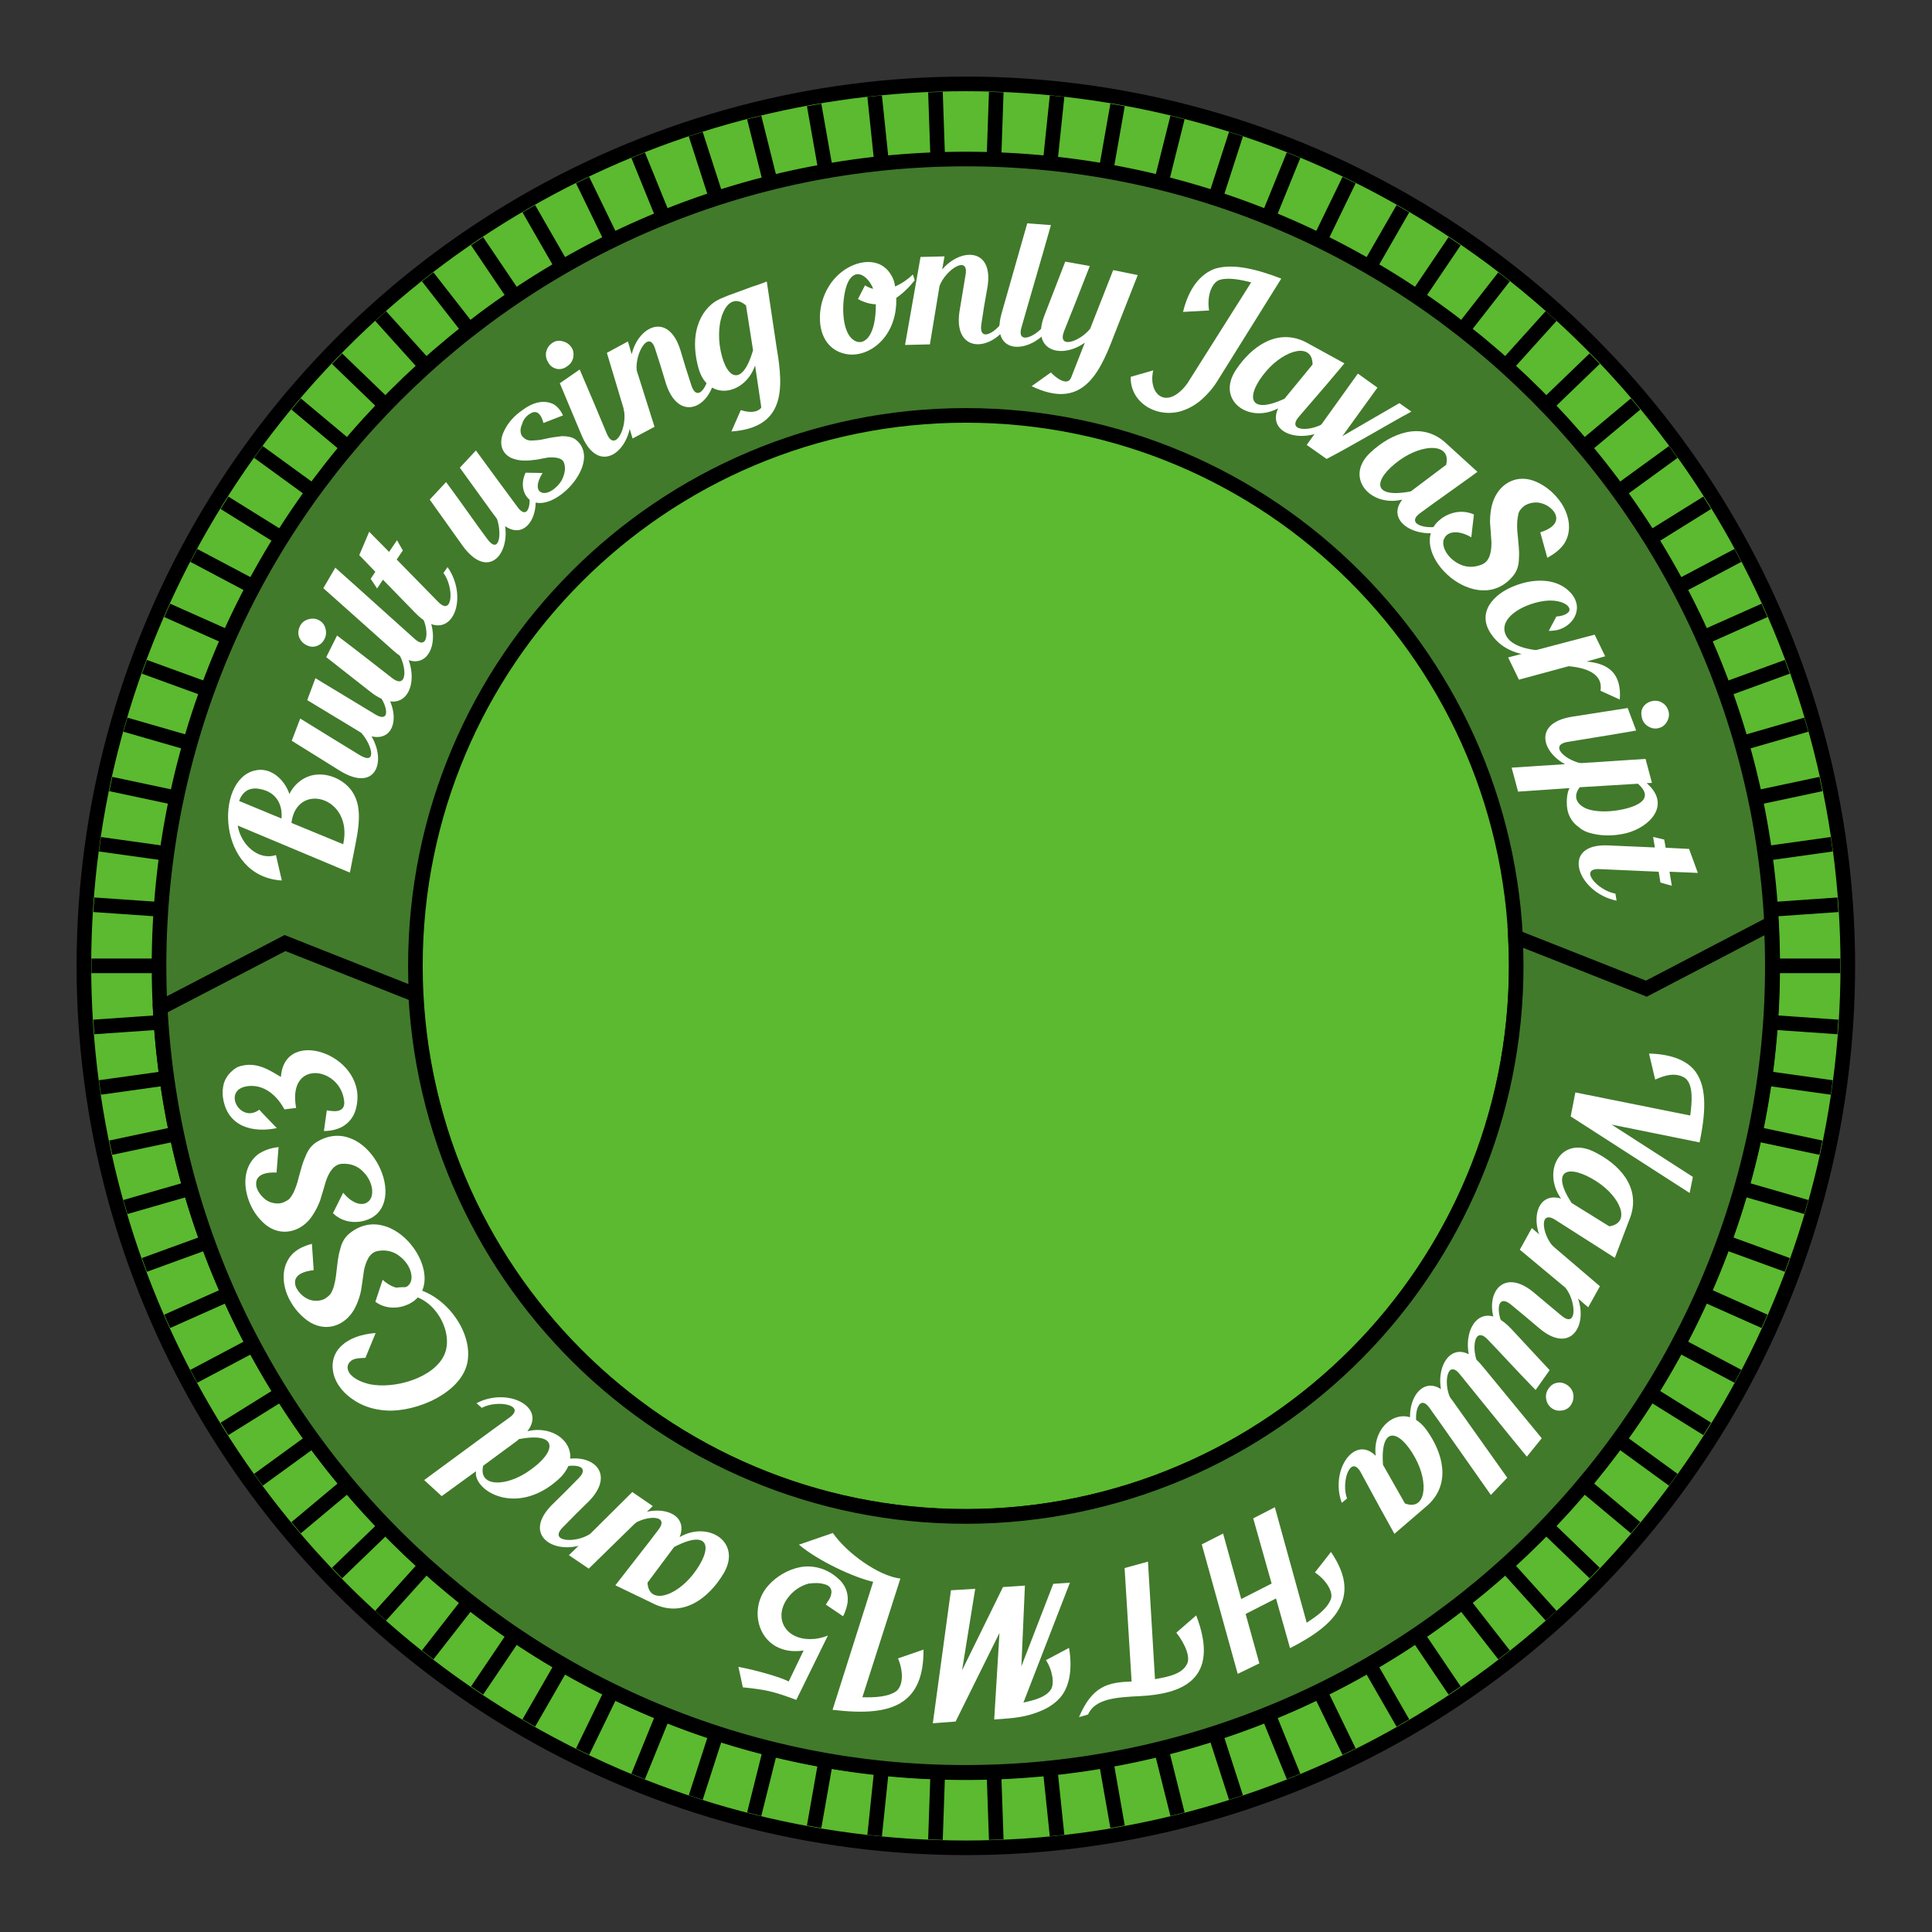 <?xml version="1.0" encoding="utf-8"?>
<!-- Generator: Adobe Illustrator 19.0.0, SVG Export Plug-In . SVG Version: 6.00 Build 0)  -->
<svg version="1.1" id="Layer_1" xmlns="http://www.w3.org/2000/svg" xmlns:xlink="http://www.w3.org/1999/xlink" x="0px" y="0px"
	 viewBox="-10.1 234.7 660.9 660.9" style="enable-background:new -10.1 234.7 660.9 660.9;" xml:space="preserve">
<rect x="-10.1" y="234.7" width="660.9" height="660.9" fill="#333333" stroke="none"/>
<style type="text/css">
	.st0{fill:#5BBA2F;}
	.st1{fill:none;stroke:#000000;stroke-width:5;}
	.st2{fill:#FFFFFF;stroke:#000000;stroke-width:5;}
	.st3{fill:#417A2B;}
	.st4{fill:#417A2B;stroke:#000000;stroke-width:5;}
	.st5{fill:none;}
	.st6{fill:#FFFFFF;}
</style>
<g>
	<g id="Circle_6_">
		<g id="Circle_7_">
			<circle class="st0" cx="320.3" cy="565.1" r="301.7"/>
			<circle class="st1" cx="320.3" cy="565.1" r="301.7"/>
		</g>
	</g>
	<g>
		<path class="st2" d="M44.3,565.1H21.2H44.3z"/>
	</g>
	<g>
		<path class="st2" d="M45,584.4L22,586L45,584.4z"/>
	</g>
	<g>
		<path class="st2" d="M47,603.5l-22.9,3.2L47,603.5z"/>
	</g>
	<g>
		<path class="st2" d="M50.4,622.5l-22.6,4.8L50.4,622.5z"/>
	</g>
	<g>
		<path class="st2" d="M55,641.2l-22.2,6.4L55,641.2z"/>
	</g>
	<g>
		<path class="st2" d="M61,659.5l-21.7,7.9L61,659.5z"/>
	</g>
	<g>
		<path class="st2" d="M68.2,677.3l-21.1,9.4L68.2,677.3z"/>
	</g>
	<g>
		<path class="st2" d="M76.6,694.7l-20.4,10.8L76.6,694.7z"/>
	</g>
	<g>
		<path class="st2" d="M86.3,711.3l-19.6,12.2L86.3,711.3z"/>
	</g>
	<g>
		<path class="st2" d="M97,727.3l-18.7,13.6L97,727.3z"/>
	</g>
	<g>
		<path class="st2" d="M108.9,742.5l-17.7,14.8L108.9,742.5z"/>
	</g>
	<g>
		<path class="st2" d="M121.8,756.8l-16.6,16L121.8,756.8z"/>
	</g>
	<g>
		<path class="st2" d="M135.6,770.2l-15.5,17.2L135.6,770.2z"/>
	</g>
	<g>
		<path class="st2" d="M150.4,782.6l-14.2,18.2L150.4,782.6z"/>
	</g>
	<g>
		<path class="st2" d="M166,793.9L153.1,813L166,793.9z"/>
	</g>
	<g>
		<path class="st2" d="M182.3,804.1l-11.5,20L182.3,804.1z"/>
	</g>
	<g>
		<path class="st2" d="M199.3,813.1l-10.1,20.8L199.3,813.1z"/>
	</g>
	<g>
		<path class="st2" d="M216.9,821l-8.7,21.4L216.9,821z"/>
	</g>
	<g>
		<path class="st2" d="M235,827.6l-7.1,22L235,827.6z"/>
	</g>
	<g>
		<path class="st2" d="M253.5,832.9l-5.6,22.4L253.5,832.9z"/>
	</g>
	<g>
		<path class="st2" d="M272.4,836.9l-4,22.7L272.4,836.9z"/>
	</g>
	<g>
		<path class="st2" d="M291.5,839.6l-2.4,23L291.5,839.6z"/>
	</g>
	<g>
		<path class="st2" d="M310.7,840.9l-0.8,23.1L310.7,840.9z"/>
	</g>
	<g>
		<path class="st2" d="M329.9,840.9l0.8,23.1L329.9,840.9z"/>
	</g>
	<g>
		<path class="st2" d="M349.1,839.6l2.4,23L349.1,839.6z"/>
	</g>
	<g>
		<path class="st2" d="M368.2,836.9l4,22.7L368.2,836.9z"/>
	</g>
	<g>
		<path class="st2" d="M387.1,832.9l5.6,22.4L387.1,832.9z"/>
	</g>
	<g>
		<path class="st2" d="M405.6,827.6l7.1,22L405.6,827.6z"/>
	</g>
	<g>
		<path class="st2" d="M423.7,821l8.7,21.4L423.7,821z"/>
	</g>
	<g>
		<path class="st2" d="M441.3,813.1l10.1,20.8L441.3,813.1z"/>
	</g>
	<g>
		<path class="st2" d="M458.3,804.1l11.5,20L458.3,804.1z"/>
	</g>
	<g>
		<path class="st2" d="M474.6,793.9l12.9,19.1L474.6,793.9z"/>
	</g>
	<g>
		<path class="st2" d="M490.2,782.6l14.2,18.2L490.2,782.6z"/>
	</g>
	<g>
		<path class="st2" d="M505,770.2l15.5,17.2L505,770.2z"/>
	</g>
	<g>
		<path class="st2" d="M518.8,756.8l16.6,16L518.8,756.8z"/>
	</g>
	<g>
		<path class="st2" d="M531.7,742.5l17.7,14.8L531.7,742.5z"/>
	</g>
	<g>
		<path class="st2" d="M543.6,727.3l18.7,13.6L543.6,727.3z"/>
	</g>
	<g>
		<path class="st2" d="M554.3,711.3l19.6,12.2L554.3,711.3z"/>
	</g>
	<g>
		<path class="st2" d="M564,694.7l20.4,10.8L564,694.7z"/>
	</g>
	<g>
		<path class="st2" d="M572.4,677.3l21.1,9.4L572.4,677.3z"/>
	</g>
	<g>
		<path class="st2" d="M579.6,659.5l21.7,7.9L579.6,659.5z"/>
	</g>
	<g>
		<path class="st2" d="M585.6,641.2l22.2,6.4L585.6,641.2z"/>
	</g>
	<g>
		<path class="st2" d="M590.2,622.5l22.6,4.8L590.2,622.5z"/>
	</g>
	<g>
		<path class="st2" d="M593.6,603.5l22.9,3.2L593.6,603.5z"/>
	</g>
	<g>
		<path class="st2" d="M595.6,584.4l23,1.6L595.6,584.4z"/>
	</g>
	<g>
		<path class="st2" d="M596.3,565.1h23.1H596.3z"/>
	</g>
	<g>
		<path class="st2" d="M595.6,545.8l23-1.6L595.6,545.8z"/>
	</g>
	<g>
		<path class="st2" d="M593.6,526.7l22.9-3.2L593.6,526.7z"/>
	</g>
	<g>
		<path class="st2" d="M590.2,507.7l22.6-4.8L590.2,507.7z"/>
	</g>
	<g>
		<path class="st2" d="M585.6,489l22.2-6.4L585.6,489z"/>
	</g>
	<g>
		<path class="st2" d="M579.6,470.7l21.7-7.9L579.6,470.7z"/>
	</g>
	<g>
		<path class="st2" d="M572.4,452.9l21.1-9.4L572.4,452.9z"/>
	</g>
	<g>
		<path class="st2" d="M564,435.5l20.4-10.8L564,435.5z"/>
	</g>
	<g>
		<path class="st2" d="M554.3,418.9l19.6-12.2L554.3,418.9z"/>
	</g>
	<g>
		<path class="st2" d="M543.6,402.9l18.7-13.6L543.6,402.9z"/>
	</g>
	<g>
		<path class="st2" d="M531.7,387.7l17.7-14.8L531.7,387.7z"/>
	</g>
	<g>
		<path class="st2" d="M518.8,373.4l16.6-16L518.8,373.4z"/>
	</g>
	<g>
		<path class="st2" d="M505,360l15.5-17.2L505,360z"/>
	</g>
	<g>
		<path class="st2" d="M490.2,347.6l14.2-18.2L490.2,347.6z"/>
	</g>
	<g>
		<path class="st2" d="M474.6,336.3l12.9-19.1L474.6,336.3z"/>
	</g>
	<g>
		<path class="st2" d="M458.3,326.1l11.5-20L458.3,326.1z"/>
	</g>
	<g>
		<path class="st2" d="M441.3,317.1l10.1-20.8L441.3,317.1z"/>
	</g>
	<g>
		<path class="st2" d="M423.7,309.2l8.7-21.4L423.7,309.2z"/>
	</g>
	<g>
		<path class="st2" d="M405.6,302.6l7.1-22L405.6,302.6z"/>
	</g>
	<g>
		<path class="st2" d="M387.1,297.3l5.6-22.4L387.1,297.3z"/>
	</g>
	<g>
		<path class="st2" d="M368.2,293.3l4-22.7L368.2,293.3z"/>
	</g>
	<g>
		<path class="st2" d="M349.1,290.6l2.4-23L349.1,290.6z"/>
	</g>
	<g>
		<path class="st2" d="M329.9,289.3l0.8-23.1L329.9,289.3z"/>
	</g>
	<g>
		<path class="st2" d="M310.7,289.3l-0.8-23.1L310.7,289.3z"/>
	</g>
	<g>
		<path class="st2" d="M291.5,290.6l-2.4-23L291.5,290.6z"/>
	</g>
	<g>
		<path class="st2" d="M272.4,293.3l-4-22.7L272.4,293.3z"/>
	</g>
	<g>
		<path class="st2" d="M253.5,297.3l-5.6-22.4L253.5,297.3z"/>
	</g>
	<g>
		<path class="st2" d="M235,302.6l-7.1-22L235,302.6z"/>
	</g>
	<g>
		<path class="st2" d="M216.9,309.2l-8.7-21.4L216.9,309.2z"/>
	</g>
	<g>
		<path class="st2" d="M199.3,317.1l-10.1-20.8L199.3,317.1z"/>
	</g>
	<g>
		<path class="st2" d="M182.3,326.1l-11.5-20L182.3,326.1z"/>
	</g>
	<g>
		<path class="st2" d="M166,336.3l-12.9-19.1L166,336.3z"/>
	</g>
	<g>
		<path class="st2" d="M150.4,347.6l-14.2-18.2L150.4,347.6z"/>
	</g>
	<g>
		<path class="st2" d="M135.6,360l-15.5-17.2L135.6,360z"/>
	</g>
	<g>
		<path class="st2" d="M121.8,373.4l-16.6-16L121.8,373.4z"/>
	</g>
	<g>
		<path class="st2" d="M108.9,387.7l-17.7-14.8L108.9,387.7z"/>
	</g>
	<g>
		<path class="st2" d="M97,402.9l-18.7-13.6L97,402.9z"/>
	</g>
	<g>
		<path class="st2" d="M86.3,418.9l-19.6-12.2L86.3,418.9z"/>
	</g>
	<g>
		<path class="st2" d="M76.6,435.5l-20.4-10.8L76.6,435.5z"/>
	</g>
	<g>
		<path class="st2" d="M68.2,452.9l-21.1-9.4L68.2,452.9z"/>
	</g>
	<g>
		<path class="st2" d="M61,470.7l-21.7-7.9L61,470.7z"/>
	</g>
	<g>
		<path class="st2" d="M55,489l-22.2-6.4L55,489z"/>
	</g>
	<g>
		<path class="st2" d="M50.4,507.7l-22.6-4.8L50.4,507.7z"/>
	</g>
	<g>
		<path class="st2" d="M47,526.7l-22.9-3.2L47,526.7z"/>
	</g>
	<g>
		<path class="st2" d="M45,545.8l-23-1.6L45,545.8z"/>
	</g>
</g>
<g>
	<g>
		<g>
			<path class="st3" d="M320.3,841.1c-152.4,0-276-123.6-276-276s123.6-276,276-276s276,123.6,276,276S472.7,841.1,320.3,841.1z
				 M508.6,565.1c0-104-84.3-188.3-188.3-188.3S132,461.1,132,565.1s84.3,188.3,188.3,188.3S508.6,669.1,508.6,565.1z"/>
			<path class="st1" d="M320.3,841.1c-152.4,0-276-123.6-276-276s123.6-276,276-276s276,123.6,276,276S472.7,841.1,320.3,841.1z
				 M508.6,565.1c0-104-84.3-188.3-188.3-188.3S132,461.1,132,565.1s84.3,188.3,188.3,188.3S508.6,669.1,508.6,565.1z"/>
		</g>
		<path class="st4" d="M44.7,579.5c4,76.1,38.4,143.4,90.9,190.6s123,74.5,199.1,70.5s143.4-38.4,190.6-90.9
			c47.3-52.5,74.5-123,70.5-199.1l-42.7,22.3l-44.8-17.7c2.7,51.9-15.9,100.1-48.1,135.9c-32.3,35.8-78.2,59.3-130.1,62.1
			c-51.9,2.7-100.1-15.9-135.9-48.1c-35.8-32.3-59.3-78.2-62.1-130.1l-44.7-17.7L44.7,579.5z"/>
		<g>
			<circle id="Circle_1_" class="st5" cx="320.3" cy="565.1" r="265.4"/>
			<path class="st6" d="M541.2,619.4l27.8,17.9l-1.1,5.5l-40.7-26.2l1.6-8.2l39.3,7.9c0.6-4.7,1.1-10.3-1.6-12.7
				c-3.3-2.3-7.3-1-10.4,0.4l-2.1-8.9c7.9,0.2,13.2,2.5,15.9,6.2c4.2,5.7,3.3,14.9,1.4,24.2L541.2,619.4z"/>
			<path class="st6" d="M521.4,664.4c-8.9-7.8-7.4-22.6,2.5-19.7c-6.6-9.3-0.2-21.5,11.1-16.1c8.7,4.2,16.1,12,12.7,22.2l-5.4,14.2
				l-2-1.3c-7.9-5-12.5-8-18.5-11.8c-5.9-3.6-4.2,6.4,0.4,10.2L521.4,664.4z M540.4,654.2c7.5-1.1,4-10-4.4-15.4
				c-9.4-6-16-4.2-8.5,7.4L540.4,654.2z"/>
			<path class="st6" d="M504.8,692.9c-9.5-11.3-2.9-26.3,9.5-16.3c3.3,2.8,6.6,5.5,9.8,8.2c5.4,4.5,5-5,1.3-9.6l-15.6-13l4.1-7.4
				l23.3,19.9l-4,7.2l-3.5-3c3.3,9.2-2.5,19.1-13.1,10.3c-5.8-4.9-4.1-3.5-9.8-8.2c-5.8-4.7-5.1,5.4-0.9,9.9L504.8,692.9z"/>
			<path class="st6" d="M495.2,704.9c-7.8-11.4-0.2-28.2,11.6-15.7l13.2,14.2l-4.8,6.8c-7.2-7.4-11.4-12.1-16.4-17.3
				c-5.1-5.3-5.9,5.1-2.3,10.2L495.2,704.9z M522.7,707.7c1.2-0.2,2.3,0.1,3.5,0.9c1,0.8,1.7,1.8,1.9,3.1c0.2,1.3-0.1,2.5-0.8,3.6
				s-1.8,1.7-3,1.9c-1.3,0.2-2.5,0-3.6-0.8c-1.1-0.8-1.7-1.9-1.9-3.2c-0.2-1.3,0.1-2.5,0.9-3.6S521.4,707.9,522.7,707.7z"/>
			<path class="st6" d="M485,715.8c-6.7-11.3,1.5-26.5,11.9-13.9l20.4,24.8l-5.1,6.3c-6.6-8-18.6-22.9-23-28.3
				c-4.5-5.4-5.8,4.3-2.6,9.3L485,715.8z"/>
			<path class="st6" d="M474.1,727c-5.9-11.7,3.3-26.3,12.8-13l18.6,26.2l-5.6,5.9c-6-8.5-16.9-24.1-21-29.8
				c-4.1-5.6-6.1,3.9-3.3,9.1L474.1,727z"/>
			<path class="st6" d="M448.9,748.8c-4.1-11.1,4.3-23.4,11.6-16.1c-1.4-11.3,10.2-18.9,17.4-8.8c5.7,7.9,8.4,18.3,0.5,25.6
				l-11.5,9.9l-1.1-2c-4.6-8.2-7.1-13-10.5-19.2c-3.5-6-6.7,3.6-4.6,9.1L448.9,748.8z M470.5,749c7.1,2.7,8.3-6.9,3.5-15.6
				c-5.3-9.7-12-11.4-11,2.4L470.5,749z"/>
			<path class="st6" d="M413.3,807.3L401,763l7.3-3.7l6.2,22.4l10.4-5.3l-6.3-22.3l7.4-3.8l10.9,39.5c3.5-2.3,6.8-4.6,8.2-7.9
				c1.1-2.5-1.5-6.7-5.4-9.3l5.5-7c4.7,6.9,5.5,12.4,3.8,17.1c-2.3,6.7-9.6,11.6-17.8,15.8l-4.8-17l-10.4,5.3l4.7,16.9L413.3,807.3z
				"/>
			<path class="st6" d="M399.1,787.3c8.6,22.4-5.6,26.9-19.1,27.6c-8,0.4-15.5,0.8-17.9,6.3l-3.1,0.9c4.6-10.8,10-11.9,18-12.2
				l-2.4-38.8l8-2.2l2.4,40.2c5.4-0.9,9.2-2,10.8-4.9c1.5-2.3-0.3-6.9-3.5-11L399.1,787.3z"/>
			<path class="st6" d="M309,824.2l6.2-45.5l8.3-0.5l-4.5,27.9l14-28.5l7.5-0.5l-1.2,27.6l10.9-28.2l5.7-0.4l-15.9,41
				c3.8-0.8,7.5-1.8,9.3-4.3c1.4-1.9,0.7-6.7-1.6-10.2l7.9-4.2c1.3,7.7,0,13.7-3.2,17.2c-2.6,2.9-6.3,4.6-10.6,5.8
				c-3.8,1-7.4,1.2-11.8,1.5l1.8-29.6l-15,30.3L309,824.2z"/>
			<path class="st6" d="M305.8,799c0.1,8.1-2,13.5-5.7,16.7c-5.6,5-15.1,5.1-25.4,3.9l13.9-43.8c-6.4-1.4-18.8-7.1-25.4-12.7l11.6-4
				c4.8,6.9,15.6,14.7,23.1,15.6l-13,40.6c4.3,0.1,8.6-0.1,11.5-2c2.4-1.8,2.7-6.5,0.7-11.3L305.8,799z"/>
			<path class="st6" d="M279.8,783.2c-0.3,1.5-0.8,3.1-1.5,4.4l-5.9-4c0.7-1,0-0.1,0.7-1.1c0.6-0.8,1-1.7,1.1-2.3
				c0.5-1.9-0.5-3.2-2.4-3.6c-1.7-0.5-3.4-0.4-5.2-0.2c-2.3,0.6-4.3,1.8-5.9,3.4c-6.7,6.8-3.2,15.5,6.1,15.6l0.5,0
				c1.8,0,3.8-0.4,5.8-1.2l-10.8,22c-8.3-3.1-10.8-3.5-18.3-4.3c-0.4-2-1.1-5.2-1.5-7c6.3,1.2,14.3,3.5,17.2,5l5.1-10.6
				c-14.8,2.3-19.9-13.5-12.1-22.2c2.6-3,6.7-5.5,10.9-6.3c4.1-0.8,9,0.3,12.8,3.7C279,776.6,280.3,779.7,279.8,783.2z"/>
			<path class="st6" d="M203,756.2c8.6-8.1,23.2-5.3,19.4,4.3c9.9-5.7,21.4,1.8,15,12.5c-5,8.3-13.5,14.9-23.3,10.6l-13.7-6.6
				l1.4-1.8c5.7-7.4,9.2-11.7,13.4-17.3c4.2-5.6-6-4.8-10.2-0.6L203,756.2z M211.4,776.1c0.4,7.6,9.6,4.9,15.7-3
				c6.8-8.8,5.7-15.6-6.6-9.2L211.4,776.1z"/>
			<path class="st6" d="M176.1,737.1c12.1-8.4,26.4-0.5,15.4,11c-3.1,3-6.1,6-9.1,9.1c-5,5,4.5,5.5,9.4,2.2l14.4-14.3l7,4.8
				l-21.9,21.4l-6.8-4.6l3.3-3.2c-9.5,2.4-18.8-4.2-9.1-14c5.4-5.3,3.9-3.8,9.1-9.1c5.3-5.3-4.9-5.5-9.8-1.8L176.1,737.1z"/>
			<path class="st6" d="M152.9,714.7c10.7-5.6,24,1.3,17.4,9.6c11.2-2.7,20.1,7.7,10.8,16.3c-13.4,12.3-27.5,5.2-28.4-1.4
				c0-0.3,0-0.7,0-1.2l-11.7,8.5l-6-5.5c9-6.6,23.3-17.2,29.2-21.4c5.8-4.2-4.1-6.2-9.5-3.3L152.9,714.7z M155.2,736.1
				c-1.8,7.3,7.8,7.4,15.9,1.6c9.2-6.4,10-13.3-3.7-10.7c-0.2,0.2-0.5,0.5-0.8,0.7L155.2,736.1z"/>
			<path class="st6" d="M124.9,675.3c13.4-2.6,26.8,12.7,25,24.8c-1.5,10.8-17.4,17.8-28,17.1c-4.5-0.3-8.4-1.7-11.3-3.8
				c-3.9-2.6-6.3-6.2-6.8-9.8c-0.5-3.1,0.4-6.3,3.1-8.7c2.4-2.2,6.2-3.8,11.5-4.2l-3.5,8.5c-1.7,0.1-3.6,0-4.9,1
				c-1.5,1.2-1.5,2.8-0.5,4.3c1.2,1.6,3.5,2.9,6.8,3.7c8.6,1.8,22.3-2.2,25.7-10.3c3.4-8.1-4.4-21.5-15.3-20.2L124.9,675.3z"/>
			<path class="st6" d="M97.2,669.2c-2.8,0.3-7.6,1.4-6.1,5.7c0.7,1.5,2,3.1,3.8,4c1.9,1.1,4.8,1,6.4-0.1c1.5-1.1,1.7-1.3,2.4-2.9
				c0.6-1.4,1.1-4,1.3-6.2c0.3-2.5,0.5-5.1,1.2-7.4c0.5-2.2,1.4-4.2,3.3-5.7c14.9-12,33.8,14.5,21.9,23.2c-3.6,2.6-9.1,3.2-13.1,0.2
				l2.5-7.5c3.7,3.3,7.2,3.6,8.9,1.8c2.1-2.1,0.7-7-3-9.8c-1.8-1.5-4.4-2.4-7.3-1.9c-3.3,0.4-4.4,4-5,6.7c-0.4,2.8-0.6,4.5-1,6.9
				c-0.5,2.5-1.6,5.4-2.9,7.3c-3.4,5.1-9.8,7-15.5,2.9c-3.1-2.3-5.4-5.3-6.9-8.9c-1.9-5-1.6-10.1,1.7-13.7c1.6-1.7,4-2.9,6.8-3.6
				L97.2,669.2z"/>
			<path class="st6" d="M84.5,635.8c-2.8-0.1-7.7,0.2-6.9,4.8c0.4,1.6,1.6,3.3,3.2,4.5c1.7,1.3,4.6,1.7,6.3,0.8
				c1.7-0.8,1.9-1.1,2.8-2.5c0.8-1.3,1.7-3.8,2.2-6c0.7-2.5,1.3-5,2.3-7.1c0.8-2.1,2-3.9,4.1-5.1c16.5-9.7,31.3,19.3,18.3,26.2
				c-4,2.1-9.5,1.8-13-1.7l3.5-7c3.1,3.8,6.6,4.7,8.5,3.1c2.4-1.8,1.7-6.9-1.5-10.1c-1.6-1.8-4-3-7-2.9c-3.3-0.1-5,3.3-5.9,5.9
				c-0.8,2.8-1.3,4.4-2,6.7c-0.9,2.4-2.4,5.1-3.9,6.8c-4.1,4.5-10.7,5.5-15.7,0.6c-2.8-2.7-4.6-6-5.5-9.8
				c-1.2-5.2-0.1-10.2,3.7-13.3c1.9-1.4,4.4-2.3,7.2-2.6L84.5,635.8z"/>
			<path class="st6" d="M111.6,614.2c-0.8,3-3,5.6-6.4,6.7c-1.4,0.5-3,0.7-4.5,0.7l1-7.1c1.1,0.2,0,0.1,1.1,0.2s1.9,0.2,2.7,0
				c1.8-0.4,2.4-1.7,2.1-3.6c-1.5-11.6-19.5-14.1-16.4,2.6l-4,0.5c-3.2-5.9-8-8.7-12.9-7.9c-8.5,1.4-2.2,12.9,4.3,8
				c1.2,1.4,4.3,4.5,6,6.3c-8.2,1.7-16.9-0.4-18.4-10.3c-0.3-1.8-0.1-3.6,0.3-5.1c0.5-1.5,1.3-2.7,2.3-3.7c1-1,2.2-1.9,3.7-2.2
				c5.5-1.4,9.9,1.7,13.5,3.8C87.2,585.2,116.7,596.1,111.6,614.2z"/>
		</g>
		<g>
			<circle id="Circle_2_" class="st5" cx="320.3" cy="565.1" r="265.4"/>
			<path class="st6" d="M107.4,502.4c6.7,5,5.7,13,4.1,21.1c-0.4,2.1-0.8,4.2-1.2,6.1c-0.2,1.2-0.5,2.4-0.7,3.6l-38.4-16.1
				c1.1,6.5,7,12.1,13.1,10.1l2,8.7c-22.2-1.3-23-34.4-9.3-37.6c5.4-1.4,10.2,3,11.9,8c1.6-3.2,4.2-5.3,7.1-6.2
				C99.7,499,104,499.9,107.4,502.4z M86.2,514.7c0.4-5-1.9-9.1-7.4-10.1c-3.8-0.8-6.1,1.2-7.1,4.1L86.2,514.7z M89.6,516.2
				l17.7,7.3C110.9,507.2,91.3,501.9,89.6,516.2z"/>
			<path class="st6" d="M118.3,467.9c8.9,7.4,8.2,20.8-1.3,18.7c5.1,8.7,1.4,19.1-10.6,11.9l-16.7-10.4l2.9-7.6
				c8.5,5.2,14.7,9.1,20.5,12.6c5.8,3.4,4.1-3.5,0.4-7.7c-0.5-0.3-1.1-0.7-18.5-11.2l2.8-7.5c8.5,5.1,14.5,8.8,20.5,12.4
				c6.1,3.6,3.8-5.2-0.9-9L118.3,467.9z"/>
			<path class="st6" d="M98.2,455.7c-1.2,0.4-2.3,0.3-3.6-0.4c-1.2-0.6-1.9-1.5-2.4-2.7c-0.4-1.3-0.3-2.4,0.3-3.7
				c0.6-1.2,1.5-1.9,2.7-2.3c1.3-0.4,2.5-0.4,3.7,0.2c1.2,0.6,2,1.6,2.3,2.8c0.4,1.3,0.3,2.5-0.3,3.7
				C100.3,454.5,99.4,455.3,98.2,455.7z M125.8,454.2c9.5,10,4.6,27.8-9,17.3l-15.3-12l3.7-7.4c8.2,6.2,13.2,10.2,18.9,14.6
				c5.8,4.4,5-6,0.7-10.4L125.8,454.2z"/>
			<path class="st6" d="M134.1,441.8c8.3,10.1,2.6,26.4-9.6,15.5l-24-21.4l4.1-7c7.8,6.9,21.9,19.7,27.2,24.4c5.2,4.6,5-5.2,1.2-9.6
				L134.1,441.8z"/>
			<path class="st6" d="M143,428.7c7.9,11.2,0.8,27.8-11,15.7l-11.1-11.4l-2,3l-2.2-3.3l1.6-2.4l-5.5-5.7l3.4-8l6.8,6.9l2.7-4l2,3.5
				l-2.1,3.1l14.2,14.5c5,5.1,5.5-4.9,1.8-9.9L143,428.7z"/>
			<path class="st6" d="M171.1,397.9c5.3,10.3-0.4,22.3-8.4,16.8c1.4,10-6,18.2-14.4,6.9l-11.4-16l5.6-6c5.9,8,10,14,14.1,19.5
				c4,5.4,5.1-1.6,3.3-6.9c-0.4-0.5-0.8-1-12.7-17.5l5.5-5.9c5.9,8,10,13.7,14.2,19.3c4.2,5.7,5.5-3.4,2.7-8.6L171.1,397.9z"/>
			<path class="st6" d="M175.8,379.4c-0.5-2-1.8-5.1-4.7-3.1c-1.2,0.7-2.3,2.1-2.6,3.5c-0.9,1.8-0.6,3.8,0.4,4.5
				c1,0.9,1.2,0.9,2.4,1.1c1.4,0,3.2-0.1,5.2-0.6c1.7-0.4,3.8-0.7,5.6-0.9c1.7,0,3.2,0.2,4.5,1c10.4,7.6-8.1,27-15.7,20.6
				c-2.2-1.9-2.9-5.6-1.2-9.1l5.8,0.1c-2.1,3.3-2.1,5.9-0.5,6.6c1.9,1,5.3-1.1,7.1-4.2c0.9-1.9,1.4-3.8,0.8-5.7
				c-0.6-2.1-3.4-2.1-5.5-2c-2.4,0.4-3.6,0.8-5.5,0.9c-1.8,0.3-4.2,0.2-5.8-0.3c-4.1-1-6.2-5-3.6-10c1.4-2.8,3.5-5,6.1-6.8
				c3.6-2.7,7.3-3.6,10.5-2.1c1.4,0.7,2.6,2.2,3.4,3.9L175.8,379.4z"/>
			<path class="st6" d="M180.4,360.9c-1.2-0.3-2.2-0.9-2.9-2.1c-0.7-1.1-1-2.3-0.8-3.6c0.3-1.3,0.9-2.3,2-3.1c1.1-0.8,2.3-1,3.5-0.7
				c1.3,0.3,2.3,0.9,3.1,2c0.8,1.1,0.9,2.3,0.7,3.6c-0.3,1.3-1,2.3-2.1,3C182.9,360.8,181.7,361.1,180.4,360.9z M205.2,373
				c3.4,13.4-9.6,26.5-16.3,10.7l-7.5-17.9l6.8-4.7c4.1,9.5,6.5,15.3,9.3,22c2.9,6.7,7.3-2.7,5.7-8.7L205.2,373z"/>
			<path class="st6" d="M234.6,357.6c1.9,14.7-11.7,23.7-16.8,8.6c-1.2-4.1-2.5-8.2-3.8-12.2c-2.1-6.7-6.9,1.5-6.3,7.4l6.1,19.3
				l-7.5,4l-8.8-29.3l7.2-3.9l1.3,4.4c2.2-9.5,12.4-14.7,16.6-1.6c2.2,7.2,1.5,5.2,3.8,12.2c2.3,7.1,7.2-1.8,6.1-7.9L234.6,357.6z"
				/>
			<path class="st6" d="M252.2,331l3.4,22.8c2.4,14,2.9,27.2-15.5,28.5l3.2-7.3c3.6,1.1,5.8,0.6,7-0.8l-0.1-1l-2-13.5
				c-3.4,10.1-16.2,12.6-19.4,0.8c-3.6-13.4,2-21.2,7.5-23.6c1.1-0.4,2-0.9,3.2-1.3l7.9-2.9C247.7,332.7,252,331.1,252.2,331z
				 M245.1,339.2c-5.8-5.1-10.3,3.5-9,13.6c1.6,11.3,7.5,15.2,11.4,1.7L245.1,339.2z"/>
			<path class="st6" d="M302.8,330.6c-2,2.5-4.1,4.5-6.3,6c0.4,13.8-9.8,20.7-17.2,19.2c-5.8-1.1-8.7-5.9-8.9-11.5
				c-0.3-5.9,2.2-12.4,7.2-16.4c5-4.1,13.2-5.7,17.1,0.8c0.7,1.1,1.2,2.4,1.4,4c2.3-1,4.4-2.5,6.1-4.1L302.8,330.6z M289.5,338.8
				c-2-0.1-3.9-0.6-6.1-1.8l2.4-4.7c0.9,0.6,1.9,1,2.8,1.2c-1.6-4.2-6-7.6-8.6-2.3c-2.3,4.7-2.9,18.1,2.8,20.3
				c3.1,1.2,6.7-2.3,6.7-12.4C289.6,339,289.5,338.9,289.5,338.8z"/>
			<path class="st6" d="M337,341.3c-4.9,13.9-21.2,15.8-18.9,0.1c0.7-4.2,1.4-8.4,2.1-12.7c1.2-6.9-6.8-1.8-8.9,3.8l-3.3,20
				l-8.5,0.2l5.3-30.1l8.2-0.2l-0.8,4.5c6.3-7.5,17.7-7.5,15.5,6c-1.3,7.5-1,5.3-2.1,12.7c-1.1,7.4,7.2,1.6,9-4.2L337,341.3z"/>
			<path class="st6" d="M350.7,343.9c-5.5,11.9-22.6,13.9-18.2-1.9l8.8-30.9l8.1,0.6c-2.8,10-8.2,28.3-10.1,35.1
				c-1.9,6.7,6.9,2.3,9.2-3.1L350.7,343.9z"/>
			<path class="st6" d="M379.1,328.8l-8.3,21.1c-5.1,13.5-11.2,25-28,16.9l6.6-4.7c1.3,1.5,5.6,5,6.9,1.8l4.7-12
				c-7.8,5.7-18.8,3.1-13.7-9.6l7-18.1l8.4,1.5c-3.4,8.8-6.3,16-8.8,22.3c-2.4,6.2,5.2,3.7,8.9-0.8l7.9-20.1L379.1,328.8z"/>
			<path class="st6" d="M428.2,330l-21.9,35.1c-1.2,2-2.7,3.7-4.1,5.1c-2.8,2.9-5.9,4.5-8.8,5.3c-8.7,2.1-17-3.6-16.7-11.9
				c2.5-0.7,5.9-1.7,7.7-2.2c-1.8,7.8,4,13.4,10.7,5.7c0.6-0.7,1.2-1.5,1.7-2.4l21.1-33.4c-3.8-1-7.8-1.7-10.7-0.9
				c-2.8,0.9-4.5,5.5-3.7,10.5l-8.9,0.5c2-8.3,6.1-13.1,11-14.8C411.9,324.7,420.1,326.9,428.2,330z"/>
			<path class="st6" d="M446.3,379.6c-8.9,7.7-23.4,4.2-19.2-5.2c-10.1,5.3-21.3-2.8-14.4-13.2c5.4-8.1,14.2-14.3,23.8-9.5l13.3,7.3
				l-1.5,1.8c-6,7.2-9.7,11.3-14.2,16.6c-4.4,5.4,5.7,5,10.2,1L446.3,379.6z M438.9,359.4c0-7.6-9.3-5.3-15.8,2.2
				c-7.2,8.4-6.4,15.3,6.2,9.5L438.9,359.4z"/>
			<path class="st6" d="M472.7,375.5c-7.8,4.2-20.1,11.6-29,16.2l-6.8-4.8l17.5-24.4l6.7,4.8l-12,16.6l19.5-11.3L472.7,375.5z"/>
			<path class="st6" d="M487,415.2c-10.5,5.4-23.8-1.5-17.4-9.6c-11.1,2.7-20-7.8-10.8-16.2c7.1-6.6,17.2-10.5,25.3-3.5l11.2,10.2
				l-1.9,1.4c-7.6,5.5-12.1,8.6-17.8,12.8c-5.6,4.2,4.4,6.3,9.6,3.4L487,415.2z M484.6,393.7c1.8-7.4-7.8-7.4-15.9-1.6
				c-9,6.5-9.9,13.3,3.8,10.7L484.6,393.7z"/>
			<path class="st6" d="M516.8,416.8c2.6-0.8,7.2-2.9,4.8-6.9c-1-1.4-2.6-2.6-4.6-3.1c-2.1-0.6-4.9,0.1-6.2,1.4s-1.4,1.7-1.7,3.4
				c-0.3,1.5-0.3,4.1,0,6.4c0.2,2.5,0.6,5.1,0.4,7.5c0,2.3-0.5,4.4-2,6.2c-12.1,14.8-36-7.2-26.2-18.1c3-3.3,8.2-5,12.8-2.9
				l-0.9,7.8c-4.3-2.5-7.8-2.1-9.1,0.1c-1.6,2.5,0.8,7,4.9,9c2.1,1.1,4.8,1.4,7.6,0.3c3.1-1.1,3.5-4.8,3.5-7.6
				c-0.2-2.9-0.3-4.6-0.5-7c0-2.6,0.4-5.6,1.3-7.7c2.3-5.7,8.1-8.9,14.5-6.1c3.6,1.6,6.4,4.1,8.6,7.3c2.9,4.5,3.6,9.6,1.1,13.7
				c-1.3,2-3.3,3.6-5.9,5L516.8,416.8z"/>
			<path class="st6" d="M517.3,459c-7.1,0.3-13.6-1.9-17.3-7.4c-5-7.2,0.5-13.7,8.3-16.6c5.5-2.1,12.2-2.6,17,0.8
				c2.8,2,4.3,4.7,4,7.4c-0.4,3.9-4.1,6.9-7.9,7.2c-0.6,0.1-1.1,0.1-1.7,0.1l2.6-4.9c3-0.2,4.5-1.4,4.5-2.3c0-0.9-0.8-1.8-2.3-2.4
				c-3.9-1.6-9-0.4-12.6,1.1c-5.7,2.5-7.9,5.8-7.3,8.7c0.9,4.5,6.8,6,11.5,6.5L517.3,459z"/>
			<path class="st6" d="M544,474l-6.6-3c1-5.9-5.1-7.9-10.9-8.4l-17,4.6l-3.7-7.6l29.6-7.8l3.6,7.4l-6.4,1.8
				C539.8,461.6,544.7,464.8,544,474z"/>
			<path class="st6" d="M534.1,498.3c-13.8,0.2-23.5-15.6-6.6-18.4l19.2-3l2.9,7.7c-10.2,1.8-16.4,2.7-23.5,3.9
				c-7.2,1.3,0.9,7.7,7.2,7.6L534.1,498.3z M551.7,477.1c0.5-1.1,1.4-1.9,2.7-2.4c1.3-0.4,2.4-0.4,3.6,0.1c1.2,0.6,2,1.4,2.5,2.7
				c0.5,1.3,0.4,2.4-0.1,3.6c-0.6,1.2-1.4,2.1-2.6,2.5c-1.3,0.5-2.5,0.4-3.7-0.2s-2-1.5-2.4-2.7S551.2,478.2,551.7,477.1z"/>
			<path class="st6" d="M546.3,519.7c-3.7,0.9-7.8,1.1-11.5,0.2c-1.9-0.4-3.6-1.1-5-2.4c-1.7-1.2-3-3-3.6-5.3
				c-0.6-2.4-0.4-6.2,0.6-7.9l-17.6,1.2l-2.2-8.2l45.8-3l2.2,8.2l-1.8,0.1C561.7,510,554.3,517.6,546.3,519.7z M550.2,502.8
				l-19.9,1.2c-2.7,3.5-0.6,6.2,2.5,7.4c1.9,0.7,4.7,1,7.7,0.8C546.3,511.8,557.5,509.2,550.2,502.8z"/>
			<path class="st6" d="M542.9,542.8c-13.4-2.7-19.6-19.7-2.8-18.9l15.9,0.7l-0.6-3.6l3.8,0.9l0.5,2.8l8,0.4l3,8.2l-9.7-0.4l0.8,4.8
				l-3.9-1.1l-0.6-3.7l-20.3-0.9c-7.1-0.3-0.7,7.3,5.5,8.4L542.9,542.8z"/>
		</g>
	</g>
</g>
</svg>
